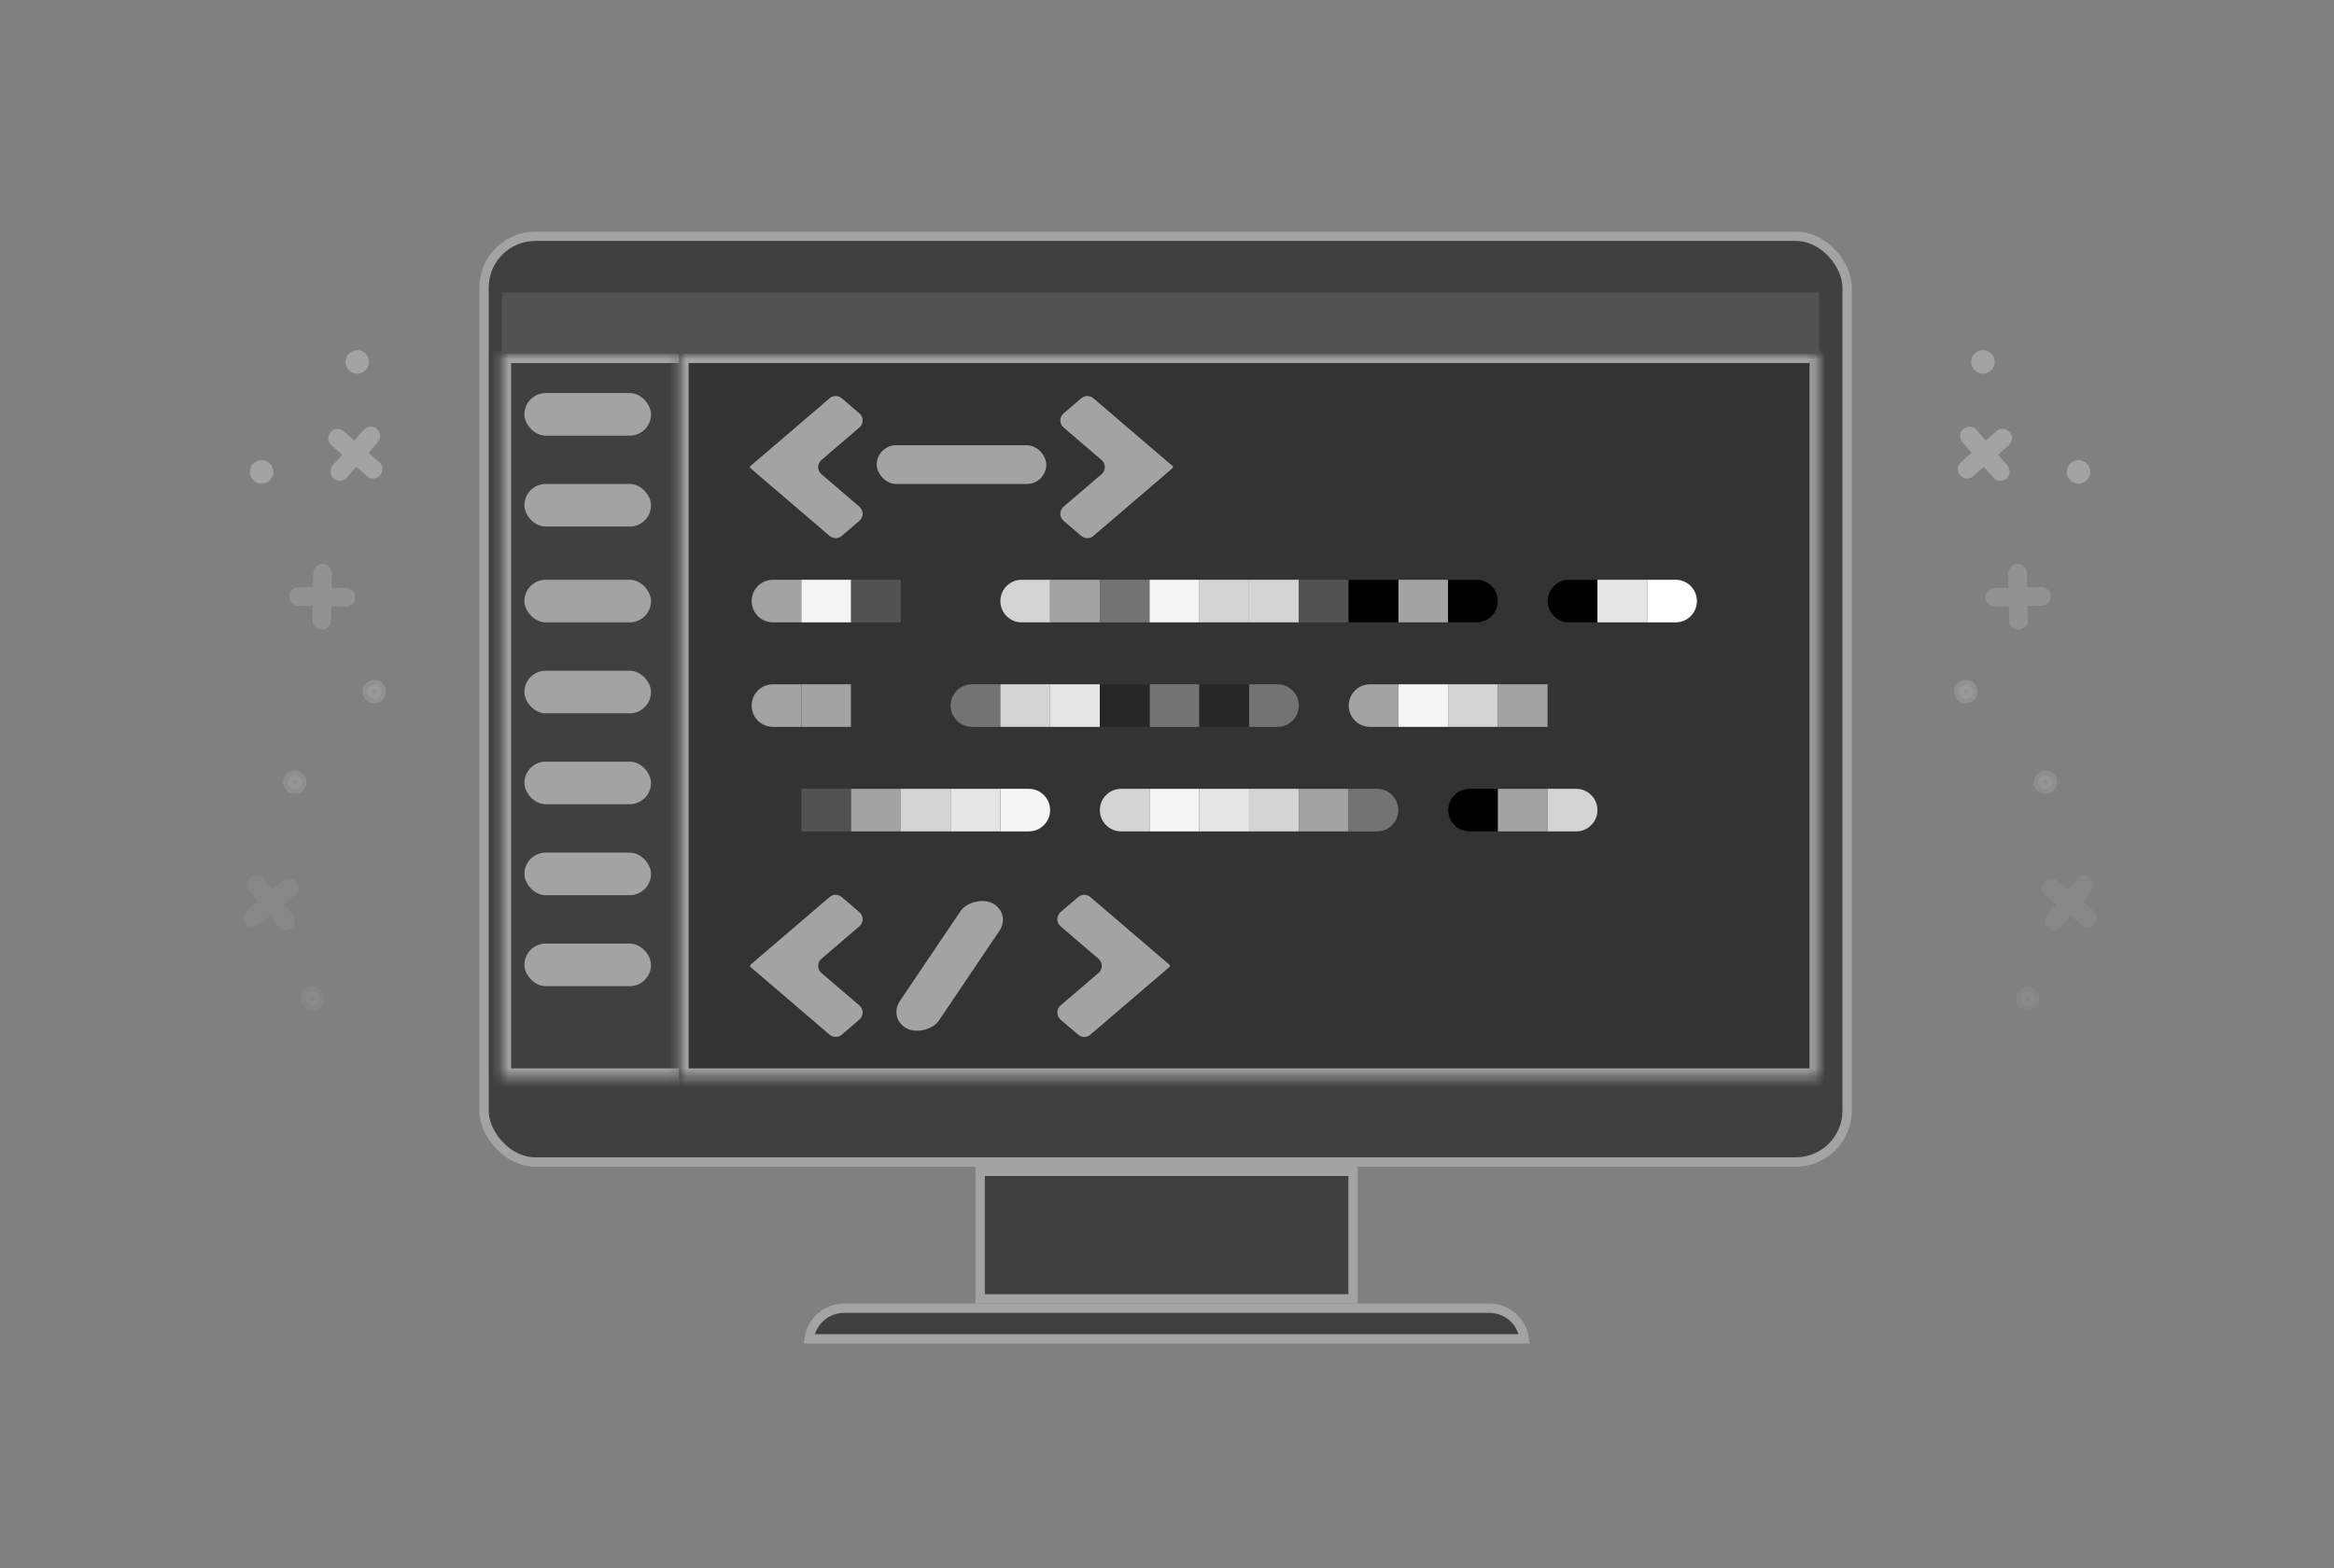 <svg viewBox="0 0 250 168" fill="none" xmlns="http://www.w3.org/2000/svg">
<rect x="0" y="0" width="250" height="168" fill="#808080" stroke="none"/>
<rect x="51.844" y="25.315" width="146.005" height="99.185" rx="5.5" fill="#404040" stroke="#A3A3A3"/>
<mask id="path-2-inside-1_128_14170" fill="white">
<path d="M53.747 37.902H72.759V115.47H53.747V37.902Z"/>
</mask>
<path d="M53.747 37.902H72.759V115.47H53.747V37.902Z" fill="#404040"/>
<path d="M53.747 37.902V36.902H52.747V37.902H53.747ZM53.747 115.47H52.747V116.47H53.747V115.47ZM53.747 38.902H72.759V36.902H53.747V38.902ZM72.759 114.47H53.747V116.47H72.759V114.47ZM54.747 115.47V37.902H52.747V115.47H54.747Z" fill="#A3A3A3" mask="url(#path-2-inside-1_128_14170)"/>
<mask id="path-4-inside-2_128_14170" fill="white">
<path d="M72.759 37.902H194.826V115.47H72.759V37.902Z"/>
</mask>
<path d="M72.759 37.902H194.826V115.47H72.759V37.902Z" fill="#333333"/>
<path d="M72.759 37.902V36.902H71.759V37.902H72.759ZM194.826 37.902H195.826V36.902H194.826V37.902ZM194.826 115.47V116.47H195.826V115.47H194.826ZM72.759 115.47H71.759V116.47H72.759V115.47ZM72.759 38.902H194.826V36.902H72.759V38.902ZM193.826 37.902V115.47H195.826V37.902H193.826ZM194.826 114.47H72.759V116.47H194.826V114.47ZM73.759 115.47V37.902H71.759V115.47H73.759Z" fill="#A3A3A3" mask="url(#path-4-inside-2_128_14170)"/>
<path d="M80.509 64.4C80.509 63.14 81.531 62.118 82.79 62.118H85.838V66.681H82.79C81.531 66.681 80.509 65.66 80.509 64.4Z" fill="#A3A3A3"/>
<rect x="56.169" y="42.114" width="13.563" height="4.562" rx="2.281" fill="#A3A3A3"/>
<rect x="56.169" y="51.853" width="13.563" height="4.562" rx="2.281" fill="#A3A3A3"/>
<rect x="56.169" y="62.118" width="13.563" height="4.562" rx="2.281" fill="#A3A3A3"/>
<rect x="56.169" y="71.865" width="13.563" height="4.562" rx="2.281" fill="#A3A3A3"/>
<rect x="56.169" y="81.604" width="13.563" height="4.562" rx="2.281" fill="#A3A3A3"/>
<rect x="56.169" y="91.351" width="13.563" height="4.562" rx="2.281" fill="#A3A3A3"/>
<rect x="56.169" y="101.098" width="13.563" height="4.562" rx="2.281" fill="#A3A3A3"/>
<path d="M80.509 75.598C80.509 74.338 81.531 73.317 82.79 73.317H85.838V77.879H82.79C81.531 77.879 80.509 76.858 80.509 75.598Z" fill="#A3A3A3"/>
<path d="M107.151 64.4C107.151 63.14 108.172 62.118 109.432 62.118H112.479V66.681H109.432C108.172 66.681 107.151 65.66 107.151 64.4Z" fill="#D4D4D4"/>
<path d="M101.822 75.598C101.822 74.338 102.844 73.317 104.103 73.317H107.151V77.879H104.103C102.844 77.879 101.822 76.858 101.822 75.598Z" fill="#737373"/>
<path d="M80.509 86.797C80.509 85.537 81.531 84.516 82.79 84.516H85.838V89.078H82.79C81.531 89.078 80.509 88.057 80.509 86.797Z" fill="#333333"/>
<rect x="128.464" y="62.118" width="5.328" height="4.562" fill="#D4D4D4"/>
<rect x="123.136" y="73.317" width="5.328" height="4.562" fill="#737373"/>
<rect x="101.822" y="84.516" width="5.328" height="4.562" fill="#E5E5E5"/>
<rect x="133.793" y="84.516" width="5.328" height="4.562" fill="#D4D4D4"/>
<rect x="155.121" y="73.317" width="5.328" height="4.562" fill="#D4D4D4"/>
<rect x="128.464" y="73.317" width="5.328" height="4.562" fill="#262626"/>
<path d="M107.151 84.516H110.198C111.458 84.516 112.479 85.537 112.479 86.797C112.479 88.057 111.458 89.078 110.198 89.078H107.151V84.516Z" fill="#F5F5F5"/>
<rect x="139.121" y="84.516" width="5.328" height="4.562" fill="#A3A3A3"/>
<path d="M144.449 84.516H147.496C148.756 84.516 149.778 85.537 149.778 86.797C149.778 88.057 148.756 89.078 147.496 89.078H144.449V84.516Z" fill="#737373"/>
<path d="M155.121 86.797C155.121 85.537 156.142 84.516 157.402 84.516H160.449V89.078H157.402C156.142 89.078 155.121 88.057 155.121 86.797Z" fill="black"/>
<rect x="160.449" y="84.516" width="5.328" height="4.562" fill="#A3A3A3"/>
<path d="M165.778 84.516H168.825C170.085 84.516 171.106 85.537 171.106 86.797C171.106 88.057 170.085 89.078 168.825 89.078H165.778V84.516Z" fill="#D4D4D4"/>
<rect x="160.449" y="73.317" width="5.328" height="4.562" fill="#A3A3A3"/>
<path d="M133.793 73.317H136.84C138.1 73.317 139.121 74.338 139.121 75.598C139.121 76.858 138.1 77.879 136.84 77.879H133.793V73.317Z" fill="#737373"/>
<path d="M165.778 73.317H168.825C170.085 73.317 171.106 74.338 171.106 75.598C171.106 76.858 170.085 77.879 168.825 77.879H165.778V73.317Z" fill="#333333"/>
<rect x="149.778" y="62.118" width="5.328" height="4.562" fill="#A3A3A3"/>
<rect x="85.838" y="62.118" width="5.328" height="4.562" fill="#F5F5F5"/>
<rect x="85.838" y="73.317" width="5.328" height="4.562" fill="#A3A3A3"/>
<rect x="112.479" y="62.118" width="5.328" height="4.562" fill="#A3A3A3"/>
<rect x="107.151" y="73.317" width="5.328" height="4.562" fill="#D4D4D4"/>
<rect x="85.838" y="84.516" width="5.328" height="4.562" fill="#525252"/>
<path d="M117.807 86.797C117.807 85.537 118.828 84.516 120.088 84.516H123.135V89.078H120.088C118.828 89.078 117.807 88.057 117.807 86.797Z" fill="#D4D4D4"/>
<rect x="133.793" y="62.118" width="5.328" height="4.562" fill="#D4D4D4"/>
<path d="M155.106 62.118H158.153C159.413 62.118 160.434 63.14 160.434 64.4C160.434 65.66 159.413 66.681 158.153 66.681H155.106V62.118Z" fill="black"/>
<rect x="91.166" y="62.118" width="5.328" height="4.562" fill="#525252"/>
<rect x="91.166" y="73.317" width="5.328" height="4.562" fill="#333333"/>
<rect x="117.807" y="62.118" width="5.328" height="4.562" fill="#737373"/>
<rect x="112.479" y="73.317" width="5.328" height="4.562" fill="#E5E5E5"/>
<rect x="91.166" y="84.516" width="5.328" height="4.562" fill="#A3A3A3"/>
<rect x="123.136" y="84.516" width="5.328" height="4.562" fill="#F5F5F5"/>
<path d="M144.464 75.598C144.464 74.338 145.485 73.317 146.745 73.317H149.792V77.879H146.745C145.485 77.879 144.464 76.858 144.464 75.598Z" fill="#A3A3A3"/>
<rect x="139.121" y="62.118" width="5.328" height="4.562" fill="#525252"/>
<path d="M165.778 64.4C165.778 63.14 166.799 62.118 168.059 62.118H171.106V66.681H168.059C166.799 66.681 165.778 65.66 165.778 64.4Z" fill="black"/>
<path d="M96.494 62.118H99.541C100.801 62.118 101.822 63.14 101.822 64.4C101.822 65.66 100.801 66.681 99.541 66.681H96.494V62.118Z" fill="#333333"/>
<rect x="123.136" y="62.118" width="5.328" height="4.562" fill="#F5F5F5"/>
<rect x="117.807" y="73.317" width="5.328" height="4.562" fill="#262626"/>
<rect x="96.494" y="84.516" width="5.328" height="4.562" fill="#D4D4D4"/>
<rect x="128.464" y="84.516" width="5.328" height="4.562" fill="#E5E5E5"/>
<rect x="149.793" y="73.317" width="5.328" height="4.562" fill="#F5F5F5"/>
<rect x="144.449" y="62.118" width="5.328" height="4.562" fill="black"/>
<rect x="171.106" y="62.118" width="5.328" height="4.562" fill="#E5E5E5"/>
<path d="M176.434 62.118H179.481C180.741 62.118 181.762 63.14 181.762 64.4C181.762 65.66 180.741 66.681 179.481 66.681H176.434V62.118Z" fill="white"/>
<rect x="93.906" y="47.706" width="18.165" height="4.148" rx="2.074" fill="#A3A3A3"/>
<path fill-rule="evenodd" clip-rule="evenodd" d="M117.991 50.806C118.457 50.407 118.457 49.686 117.991 49.287L113.927 45.807C113.461 45.408 113.461 44.687 113.927 44.288L115.815 42.671C116.189 42.351 116.741 42.351 117.116 42.671L125.625 49.957C125.643 49.973 125.643 50.001 125.625 50.017C125.607 50.032 125.607 50.06 125.625 50.076C125.643 50.091 125.643 50.119 125.625 50.135L117.116 57.421C116.741 57.742 116.189 57.742 115.815 57.421L113.927 55.805C113.461 55.406 113.461 54.685 113.927 54.285L117.991 50.806Z" fill="#A3A3A3"/>
<path fill-rule="evenodd" clip-rule="evenodd" d="M117.663 104.246C118.13 103.846 118.13 103.126 117.663 102.726L113.599 99.247C113.133 98.847 113.133 98.127 113.599 97.727L115.487 96.111C115.861 95.791 116.414 95.791 116.788 96.111L125.297 103.397C125.315 103.413 125.315 103.441 125.297 103.456C125.279 103.472 125.279 103.5 125.297 103.516C125.315 103.531 125.315 103.559 125.297 103.575L116.788 110.861C116.414 111.181 115.861 111.181 115.487 110.861L113.599 109.245C113.133 108.845 113.133 108.124 113.599 107.725L117.663 104.246Z" fill="#A3A3A3"/>
<path fill-rule="evenodd" clip-rule="evenodd" d="M87.985 50.806C87.519 50.407 87.519 49.686 87.985 49.287L92.049 45.807C92.515 45.408 92.515 44.687 92.049 44.288L90.161 42.671C89.787 42.351 89.235 42.351 88.861 42.671L80.351 49.957C80.333 49.973 80.333 50.001 80.351 50.017C80.369 50.032 80.369 50.06 80.351 50.076C80.333 50.091 80.333 50.119 80.351 50.135L88.861 57.421C89.235 57.742 89.787 57.742 90.161 57.421L92.049 55.805C92.515 55.406 92.515 54.685 92.049 54.285L87.985 50.806Z" fill="#A3A3A3"/>
<path fill-rule="evenodd" clip-rule="evenodd" d="M87.985 104.246C87.519 103.846 87.519 103.126 87.985 102.726L92.049 99.247C92.515 98.847 92.515 98.127 92.049 97.727L90.161 96.111C89.787 95.791 89.235 95.791 88.861 96.111L80.351 103.397C80.333 103.413 80.333 103.441 80.351 103.456C80.369 103.472 80.369 103.5 80.351 103.516C80.333 103.531 80.333 103.559 80.351 103.575L88.861 110.861C89.235 111.181 89.787 111.181 90.161 110.861L92.049 109.245C92.515 108.845 92.515 108.124 92.049 107.725L87.985 104.246Z" fill="#A3A3A3"/>
<rect width="16.246" height="4.68" rx="2.34" transform="matrix(0.559 -0.829 0.896 0.443 95.085 109.184)" fill="#A3A3A3"/>
<circle cx="212.395" cy="38.774" r="0.76" transform="rotate(-41 212.395 38.774)" fill="#A3A3A3" stroke="#A3A3A3"/>
<circle opacity="0.4" cx="219.088" cy="83.808" r="0.76" transform="rotate(-41 219.088 83.808)" fill="#A3A3A3" stroke="#A3A3A3"/>
<circle opacity="0.2" cx="217.186" cy="106.984" r="0.76" transform="rotate(-41 217.186 106.984)" fill="#A3A3A3" stroke="#A3A3A3"/>
<circle cx="222.641" cy="50.562" r="0.76" transform="rotate(-41 222.641 50.562)" fill="#A3A3A3" stroke="#A3A3A3"/>
<circle opacity="0.5" cx="210.575" cy="74.108" r="0.76" transform="rotate(-41 210.575 74.108)" fill="#A3A3A3" stroke="#A3A3A3"/>
<path d="M210.948 46.709L214.253 50.511" stroke="#A3A3A3" stroke-width="2" stroke-linecap="round"/>
<path d="M210.699 50.263L214.501 46.958" stroke="#A3A3A3" stroke-width="2" stroke-linecap="round"/>
<g opacity="0.5">
<path d="M216.111 61.434L216.199 66.471" stroke="#A3A3A3" stroke-width="2" stroke-linecap="round"/>
<path d="M213.636 63.997L218.673 63.909" stroke="#A3A3A3" stroke-width="2" stroke-linecap="round"/>
</g>
<g opacity="0.2">
<path d="M219.693 95.144L223.608 98.314" stroke="#A3A3A3" stroke-width="2" stroke-linecap="round"/>
<path d="M220.065 98.687L223.236 94.772" stroke="#A3A3A3" stroke-width="2" stroke-linecap="round"/>
</g>
<circle cx="1.26" cy="1.26" r="0.76" transform="matrix(-0.755 -0.656 -0.656 0.755 40.045 38.65)" fill="#A3A3A3" stroke="#A3A3A3"/>
<circle opacity="0.4" cx="1.26" cy="1.26" r="0.76" transform="matrix(-0.755 -0.656 -0.656 0.755 33.352 83.683)" fill="#A3A3A3" stroke="#A3A3A3"/>
<circle opacity="0.2" cx="1.26" cy="1.26" r="0.76" transform="matrix(-0.755 -0.656 -0.656 0.755 35.255 106.859)" fill="#A3A3A3" stroke="#A3A3A3"/>
<circle cx="1.26" cy="1.26" r="0.76" transform="matrix(-0.755 -0.656 -0.656 0.755 29.799 50.438)" fill="#A3A3A3" stroke="#A3A3A3"/>
<circle opacity="0.5" cx="1.26" cy="1.26" r="0.76" transform="matrix(-0.755 -0.656 -0.656 0.755 41.865 73.984)" fill="#A3A3A3" stroke="#A3A3A3"/>
<path d="M39.716 46.709L36.41 50.511" stroke="#A3A3A3" stroke-width="2" stroke-linecap="round"/>
<path d="M39.964 50.263L36.162 46.958" stroke="#A3A3A3" stroke-width="2" stroke-linecap="round"/>
<g opacity="0.5">
<path d="M34.553 61.434L34.465 66.471" stroke="#A3A3A3" stroke-width="2" stroke-linecap="round"/>
<path d="M37.027 63.997L31.99 63.909" stroke="#A3A3A3" stroke-width="2" stroke-linecap="round"/>
</g>
<g opacity="0.2">
<path d="M30.971 95.144L27.055 98.314" stroke="#A3A3A3" stroke-width="2" stroke-linecap="round"/>
<path d="M30.598 98.687L27.428 94.772" stroke="#A3A3A3" stroke-width="2" stroke-linecap="round"/>
</g>
<rect x="53.747" y="31.344" width="141.079" height="6.558" fill="#525252"/>
<rect x="104.987" y="125.5" width="39.941" height="13.664" fill="#404040" stroke="#A3A3A3"/>
<path d="M86.668 143.445C86.913 141.593 88.498 140.164 90.417 140.164H159.522C161.441 140.164 163.026 141.593 163.27 143.445H86.668Z" fill="#404040" stroke="#A3A3A3"/>
</svg>
